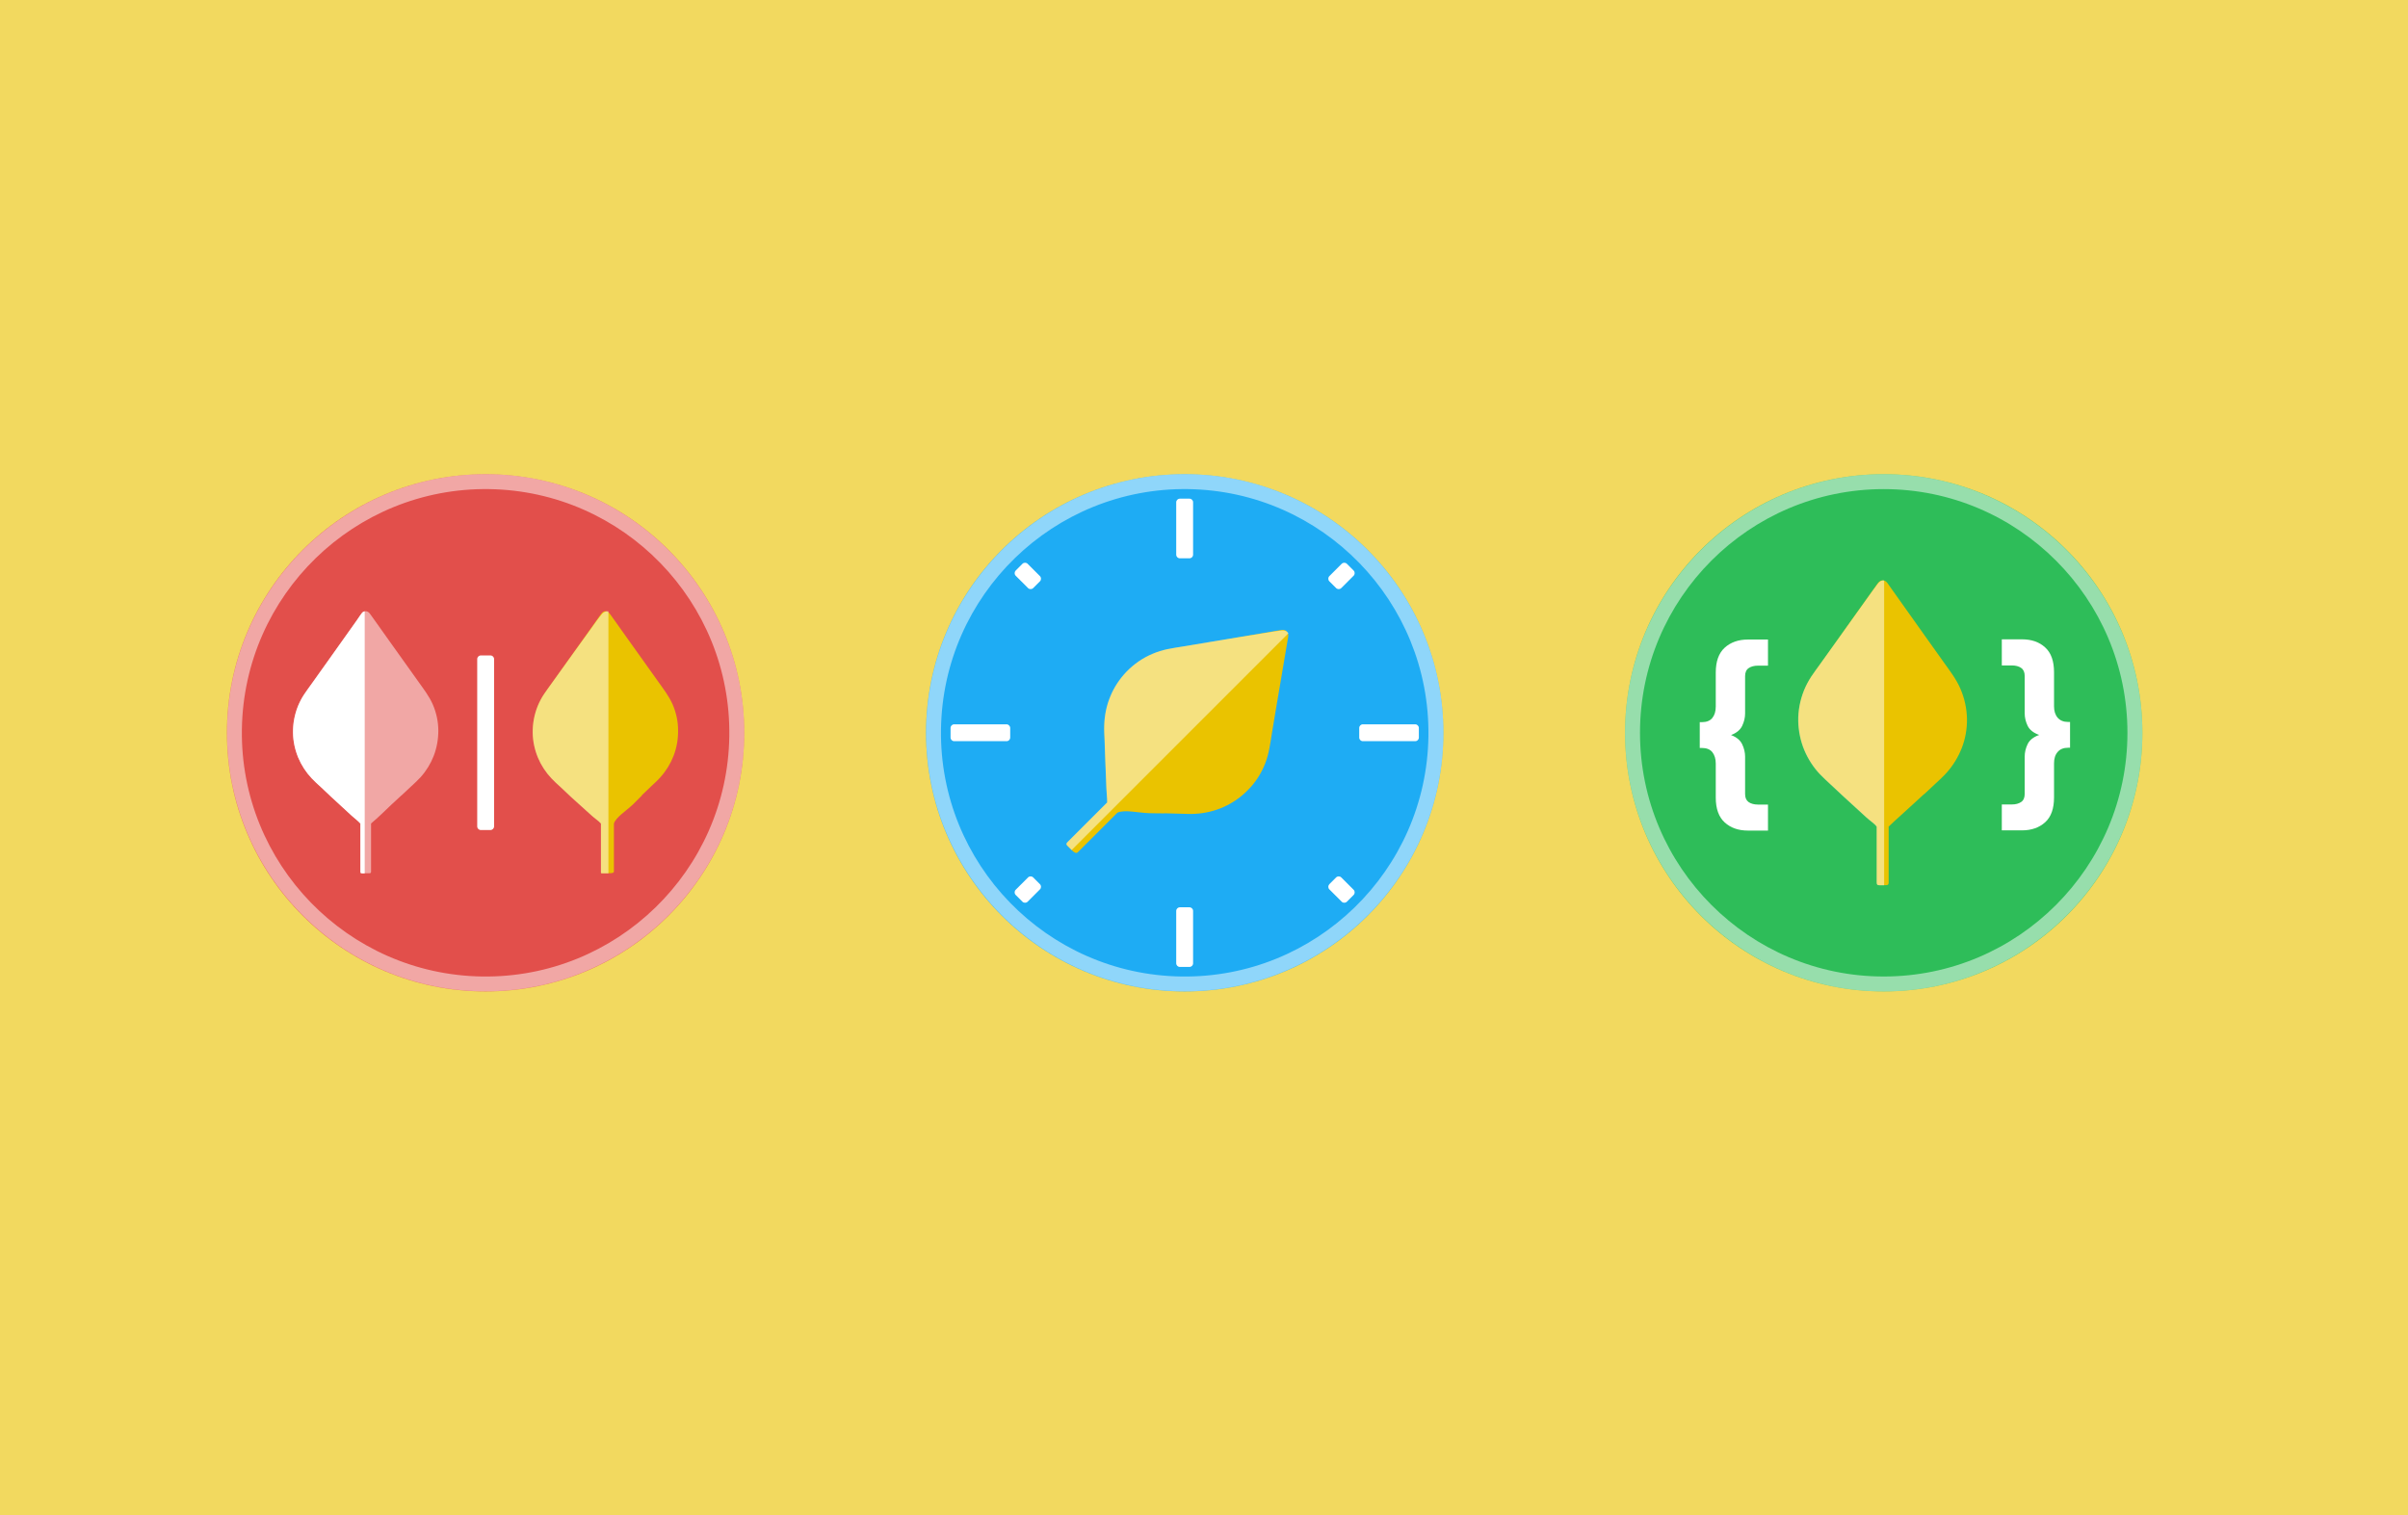 <svg enable-background="new 0 0 2240.9 1410" viewBox="0 0 2240.9 1410" xmlns="http://www.w3.org/2000/svg"><path d="m0 0h2240.9v1410h-2240.9z" fill="#f2d95f"/><circle cx="1753" cy="682" fill="#2ebd59" r="240.7"/><path d="m1753 922.7c-132.7 0-240.7-108-240.7-240.7s108-240.7 240.7-240.7 240.7 108 240.7 240.7-108 240.7-240.7 240.7zm0-467.5c-125.1 0-226.8 101.8-226.8 226.8s101.8 226.8 226.8 226.8 226.8-101.8 226.8-226.8-101.7-226.8-226.8-226.8z" fill="#fff" opacity=".5"/><path d="m1824.2 640.6c-3.8-8.7-9.6-16.2-15.1-23.9-5.4-7.5-10.8-15.1-16.1-22.6-5.4-7.6-10.8-15.2-16.2-22.8s-10.8-15.2-16.2-22.8c-1.4-1.9-2.7-3.9-4.1-5.8-1.3-1.8-3.1-2.9-5.3-2.5-2.3.4-3.4 2.2-4.7 4-1.4 1.9-2.7 3.9-4.1 5.8-5.4 7.6-10.8 15.2-16.3 22.8-5.4 7.6-10.8 15.2-16.2 22.8-5.4 7.5-10.8 15.1-16.1 22.6-2.7 3.8-5.5 7.5-8.1 11.4-2.6 4-4.9 8.3-6.7 12.7-3.7 9.2-5.6 19-5.4 28.9.2 9.2 2.1 18.3 5.6 26.8 3.5 8.3 8.4 16 14.6 22.5 3.2 3.4 6.8 6.6 10.2 9.8 3.6 3.3 7.1 6.7 10.7 10 7.3 6.8 15.1 13.7 22.4 20.5 3 2.8 7.5 5.6 9.5 8.5v52c0 1.9.6 2.5 2.5 2.5h6.1c1.9 0 2.4-.7 2.4-2.5v-52c7-6.8 15-13.6 22.2-20.4 3.5-3.3 7.2-6.6 10.7-9.8h.2c3.6-3.3 7.2-6.7 10.8-10.1 3.4-3.2 6.9-6.3 10-9.8 6-6.7 10.8-14.5 14.1-22.9 3.4-8.7 5-17.9 4.9-27.2-.2-9.7-2.3-19.5-6.3-28.5z" fill="#eac300"/><path d="m1790.7 739.2c-.1 0-.1.1 0 0-.1.1 0 0 0 0z" fill="#fff"/><path d="m1753.4 540.2c-3 0-1.3 0-1.6.1-2.3.4-3.8 2.2-5.1 4-1.4 1.9-2.9 3.9-4.3 5.8-5.4 7.6-10.9 15.2-16.3 22.8s-10.8 15.2-16.3 22.8c-5.4 7.5-10.8 15.1-16.2 22.6-2.7 3.8-5.5 7.5-8.1 11.4-2.6 4-4.9 8.3-6.7 12.7-3.7 9.2-5.6 19-5.4 28.9.2 9.2 2.1 18.3 5.6 26.8 3.5 8.3 8.4 16 14.6 22.5 3.2 3.4 6.8 6.6 10.2 9.8 3.6 3.3 7.1 6.7 10.7 10 7.3 6.8 15.1 13.7 22.4 20.5 3 2.8 7.5 5.6 9.5 8.5v52c0 1.9.6 2.5 2.5 2.5h4.5z" fill="#fff" opacity=".5"/><path d="m1862.9 748.7h9.3c3.6 0 6.5-.8 8.7-2.3s3.3-4 3.3-7.5v-34.8c0-3.9.9-7.7 2.7-11.5s5.4-6.7 10.8-8.6c-5.4-1.9-9-4.8-10.8-8.6s-2.7-7.6-2.7-11.5v-34.8c0-3.5-1.1-5.9-3.3-7.5-2.2-1.5-5.1-2.3-8.7-2.3h-9.3v-24.3h18.7c9 0 16.2 2.5 21.7 7.6 5.5 5 8.2 12.7 8.2 23.1v31.7c0 4.4 1.1 7.9 3.4 10.6 2.3 2.6 5.5 3.9 9.6 3.9h1.9v24h-1.9c-4.1 0-7.4 1.3-9.6 3.9-2.3 2.6-3.4 6.1-3.4 10.6v31.7c0 10.4-2.7 18.1-8.2 23.1s-12.7 7.6-21.7 7.6h-18.7z" fill="#fff"/><path d="m1596.7 710.6c0-4.4-1.1-7.9-3.2-10.6-2.1-2.6-5.4-3.9-9.8-3.9h-1.9v-24h1.9c4.4 0 7.7-1.3 9.8-3.9s3.2-6.1 3.2-10.6v-31.7c0-10.4 2.8-18.1 8.3-23.1s12.7-7.6 21.6-7.6h18.7v24.3h-9.3c-3.6 0-6.5.8-8.7 2.3s-3.3 4-3.3 7.5v34.7c0 3.9-.9 7.7-2.7 11.5s-5.3 6.7-10.4 8.6c5.1 1.9 8.6 4.8 10.4 8.6s2.7 7.6 2.7 11.5v34.8c0 3.5 1.1 5.9 3.3 7.5 2.2 1.5 5.1 2.3 8.7 2.3h9.3v24.2h-18.7c-8.8 0-16-2.5-21.6-7.6-5.5-5-8.3-12.7-8.3-23.1z" fill="#fff"/><circle cx="451.9" cy="682" fill="#e24f4b" r="240.7"/><path d="m448.5 922.6c-132.7-1.9-239.1-111.4-237.2-244.1s111.4-239.1 244.1-237.2 239.1 111.4 237.2 244.1-111.4 239.1-244.1 237.2zm6.6-467.4c-125.1-1.8-228.2 98.5-230 223.6s98.5 228.2 223.6 230 228.2-98.5 230-223.6-98.5-228.2-223.6-230z" fill="#fff" opacity=".5"/><g fill="#fff" opacity=".5"><path d="m402.7 655.5c-3.3-7.5-8.3-14-13-20.6-4.6-6.5-9.3-13-13.9-19.5-4.7-6.5-9.3-13.1-14-19.6-4.7-6.6-9.3-13.1-14-19.7-1.2-1.7-2.4-3.3-3.6-5-1.1-1.5-2.7-2.5-4.6-2.2-2 .3-2.9 1.9-4.1 3.4-1.2 1.6-2.4 3.3-3.5 5-4.6 6.6-9.3 13.1-14 19.7-4.7 6.5-9.3 13.1-14 19.6s-9.3 13-13.9 19.5c-2.3 3.3-4.8 6.5-7 9.9-2.3 3.4-4.2 7.1-5.8 10.9-3.2 7.9-4.8 16.4-4.7 24.9.1 7.9 1.8 15.8 4.8 23.1 3 7.2 7.3 13.8 12.6 19.4 2.8 3 5.8 5.7 8.8 8.4 3.1 2.9 6.2 5.8 9.2 8.7 6.3 5.9 12.9 11.8 19.2 17.7 2.6 2.4 6.1 4.9 8.1 7.3v44.8c0 1.6.7 1.5 2.3 1.5h5.3c1.6 0 2.4.1 2.4-1.5v-44.8c7-5.9 12.8-11.7 19-17.6 3-2.8 6.2-5.7 9.2-8.5h.1l9.3-8.7c2.9-2.7 5.9-5.4 8.6-8.4 5.2-5.8 9.3-12.5 12.1-19.7 2.9-7.5 4.3-15.5 4.3-23.5 0-8.2-1.8-16.7-5.2-24.5z"/><path d="m373.8 740.6s.1-.1 0 0z"/></g><path d="m339.4 568.9s0 0-.2.1c-2 .3-2.7 1.9-3.8 3.4-1.2 1.6-2.2 3.3-3.4 5-4.6 6.6-9.3 13.1-14 19.7-4.7 6.5-9.3 13.1-13.9 19.6-4.7 6.5-9.3 13-13.9 19.5-2.3 3.3-4.8 6.5-7 9.9-2.3 3.4-4.2 7.1-5.8 10.9-3.2 7.9-4.8 16.4-4.7 24.9.1 7.9 1.8 15.8 4.8 23.1 3 7.2 7.3 13.8 12.6 19.4 2.8 3 5.8 5.7 8.8 8.4 3.1 2.9 6.2 5.8 9.2 8.7 6.3 5.9 12.9 11.8 19.2 17.7 2.6 2.4 6.1 4.9 8.1 7.3v44.8c0 1.6.7 1.5 2.3 1.5h1.7z" fill="#fff"/><path d="m625.9 655.5c-3.3-7.5-8.3-14-13-20.6-4.6-6.5-9.3-13-13.9-19.5-4.7-6.5-9.3-13.1-14-19.6-4.7-6.6-9.3-13.1-14-19.7-1.2-1.7-2.4-3.3-3.6-5-1.1-1.5-2.7-2.5-4.6-2.2-2 .3-2.9 1.9-4.1 3.4-1.2 1.6-2.4 3.3-3.5 5-4.6 6.6-9.3 13.1-14 19.7-4.7 6.5-9.3 13.1-14 19.6s-9.3 13-13.9 19.5c-2.3 3.3-4.8 6.5-7 9.9-2.3 3.4-4.2 7.1-5.8 10.9-3.2 7.9-4.8 16.4-4.7 24.9.1 7.9 1.8 15.8 4.8 23.1 3 7.2 7.3 13.8 12.6 19.4 2.8 3 5.8 5.7 8.8 8.4 3.1 2.9 6.2 5.8 9.2 8.7 6.3 5.9 13.3 11.8 19.6 17.7 2.6 2.4 6.5 4.9 8.5 7.3v44.8c0 1.6-.1 1.5 1.5 1.5h5.3c1.6 0 5.2.1 5.2-1.5v-44.8c2-5.9 11.3-11.7 17.6-17.6 3-2.8 5.5-5.7 8.5-8.5h-.3c3.1-2.9 6-5.8 9.1-8.7 2.9-2.7 5.9-5.4 8.5-8.4 5.2-5.8 9.3-12.5 12.1-19.7 2.9-7.5 4.3-15.5 4.2-23.5.1-8.2-1.7-16.7-5.1-24.5z" fill="#eac300"/><path d="m596.9 740.6s.1-.1 0 0z" fill="#fff"/><path d="m566.4 568.9c-3 0-1.9 0-2.2.1-2 .3-3.7 1.9-4.8 3.4-1.2 1.6-2.7 3.3-3.9 5-4.6 6.6-9.5 13.1-14.2 19.7-4.7 6.5-9.4 13.1-14.1 19.6s-9.3 13-14 19.5c-2.3 3.3-4.8 6.5-7 9.9-2.3 3.4-4.2 7.1-5.8 10.9-3.2 7.9-4.8 16.4-4.7 24.9.1 7.9 1.8 15.8 4.8 23.1 3 7.2 7.3 13.8 12.6 19.4 2.8 3 5.8 5.7 8.8 8.4 3.1 2.9 6.2 5.8 9.2 8.7 6.3 5.9 13.3 11.8 19.6 17.7 2.6 2.4 6.5 4.9 8.5 7.3v44.8c0 1.6-.1 1.5 1.5 1.5h5.5v-243.9z" fill="#fff" opacity=".5"/><path d="m456.4 772.5h-8.9c-1.9 0-3.4-1.5-3.4-3.4v-155.7c0-1.9 1.5-3.4 3.4-3.4h8.9c1.9 0 3.4 1.5 3.4 3.4v155.7c0 1.8-1.5 3.4-3.4 3.4z" fill="#fff"/><circle cx="1102.5" cy="682" fill="#1eacf4" r="240.7"/><path d="m1099.1 922.6c-132.7-1.9-239.1-111.4-237.2-244.1s111.4-239.1 244.1-237.2 239.1 111.4 237.2 244.1-111.4 239.1-244.1 237.2zm6.6-467.4c-125.1-1.8-228.2 98.5-230 223.6s98.5 228.2 223.6 230 228.2-98.5 230-223.6c1.7-125.1-98.6-228.2-223.6-230z" fill="#fff" opacity=".5"/><path d="m1177.4 710.5c3.5-8.9 4.7-18.3 6.2-27.7 1.5-9.2 3.1-18.4 4.6-27.6 1.6-9.2 3.1-18.5 4.7-27.7 1.6-9.3 3.1-18.5 4.7-27.8.4-2.3.8-4.7 1.2-7 .4-2.2-.2-4.3-2-5.6-1.9-1.4-4-.8-6.2-.5-2.4.4-4.7.8-7 1.2-9.2 1.6-18.5 3.1-27.8 4.7-9.2 1.5-18.5 3.1-27.7 4.7-9.2 1.5-18.4 3.1-27.6 4.6-4.6.8-9.3 1.4-13.9 2.4-4.7 1-9.3 2.4-13.8 4.3-9.2 3.8-17.5 9.6-24.4 16.7-6.4 6.7-11.6 14.5-15.1 23.1-3.5 8.4-5.3 17.4-5.6 26.4-.2 4.7.1 9.5.3 14.2.2 4.9.3 9.8.5 14.8.3 10.1.9 20.4 1.2 30.5.1 4.1.8 8.8.7 12.7l-37 37c-1.3 1.3-1.2 2.2.2 3.5l4.3 4.3c1.3 1.3 3.6 3 5 1.6l37-37c6.8-3 19.5.2 29.5.5 4.8.2 9.4.1 14.2.2 0 0-.1-.1-.1-.1 4.9.2 9.8.3 14.8.4 4.7.1 9.3.4 14 .1 9-.5 18-2.6 26.3-6.3 8.5-3.8 16.3-9.2 22.8-15.9 7-7 12.4-15.5 16-24.7z" fill="#eac300"/><g fill="#fff"><path d="m1199.1 589.3c-1.9-1.9-1.3-1.2-1.5-1.4-1.9-1.4-4.4-1.3-6.6-.9-2.4.4-4.9.6-7.3 1-9.2 1.6-18.6 3-27.9 4.5-9.2 1.5-18.5 3.1-27.8 4.6-9.2 1.5-18.4 3.1-27.6 4.6-4.6.8-9.3 1.4-13.9 2.4-4.7 1-9.3 2.4-13.8 4.3-9.2 3.8-17.5 9.6-24.4 16.7-6.4 6.7-11.6 14.5-15.1 23.1-3.5 8.4-5.3 17.4-5.6 26.4-.2 4.7.1 9.5.3 14.2.2 4.9.3 9.8.5 14.8.3 10.1.9 20.4 1.2 30.5.1 4.1.8 8.8.7 12.7l-37 37c-1.3 1.3-1.2 2.2.2 3.5l3.8 3.8z" opacity=".5"/><path d="m1106.9 519.6h-8.9c-1.9 0-3.4-1.5-3.4-3.4v-48.7c0-1.9 1.5-3.4 3.4-3.4h8.9c1.9 0 3.4 1.5 3.4 3.4v48.7c0 1.9-1.5 3.4-3.4 3.4z"/><path d="m1106.9 899.9h-8.9c-1.9 0-3.4-1.5-3.4-3.4v-48.7c0-1.9 1.5-3.4 3.4-3.4h8.9c1.9 0 3.4 1.5 3.4 3.4v48.7c0 1.9-1.5 3.4-3.4 3.4z"/><path d="m961.5 816.6 6.3 6.3c1.3 1.3 1.3 3.5 0 4.8l-11.5 11.5c-1.3 1.3-3.5 1.3-4.8 0l-6.3-6.3c-1.3-1.3-1.3-3.5 0-4.8l11.5-11.5c1.3-1.3 3.5-1.3 4.8 0z"/><path d="m1253.4 524.7 6.3 6.3c1.3 1.3 1.3 3.5 0 4.8l-11.5 11.5c-1.3 1.3-3.5 1.3-4.8 0l-6.3-6.3c-1.3-1.3-1.3-3.5 0-4.8l11.5-11.5c1.3-1.3 3.5-1.3 4.8 0z"/><path d="m940.1 677.5v8.9c0 1.9-1.5 3.4-3.4 3.4h-48.7c-1.9 0-3.4-1.5-3.4-3.4v-8.9c0-1.9 1.5-3.4 3.4-3.4h48.7c1.8 0 3.4 1.6 3.4 3.4z"/><path d="m1320.4 677.5v8.9c0 1.9-1.5 3.4-3.4 3.4h-48.7c-1.9 0-3.4-1.5-3.4-3.4v-8.9c0-1.9 1.5-3.4 3.4-3.4h48.7c1.9 0 3.4 1.6 3.4 3.4z"/><path d="m1237.1 822.9 6.3-6.3c1.3-1.3 3.5-1.3 4.8 0l11.5 11.5c1.3 1.3 1.3 3.5 0 4.8l-6.3 6.3c-1.3 1.3-3.5 1.3-4.8 0l-11.5-11.5c-1.3-1.3-1.3-3.4 0-4.8z"/><path d="m945.2 531 6.3-6.3c1.3-1.3 3.5-1.3 4.8 0l11.5 11.5c1.3 1.3 1.3 3.5 0 4.8l-6.3 6.3c-1.3 1.3-3.5 1.3-4.8 0l-11.5-11.5c-1.3-1.3-1.3-3.4 0-4.8z"/></g></svg>